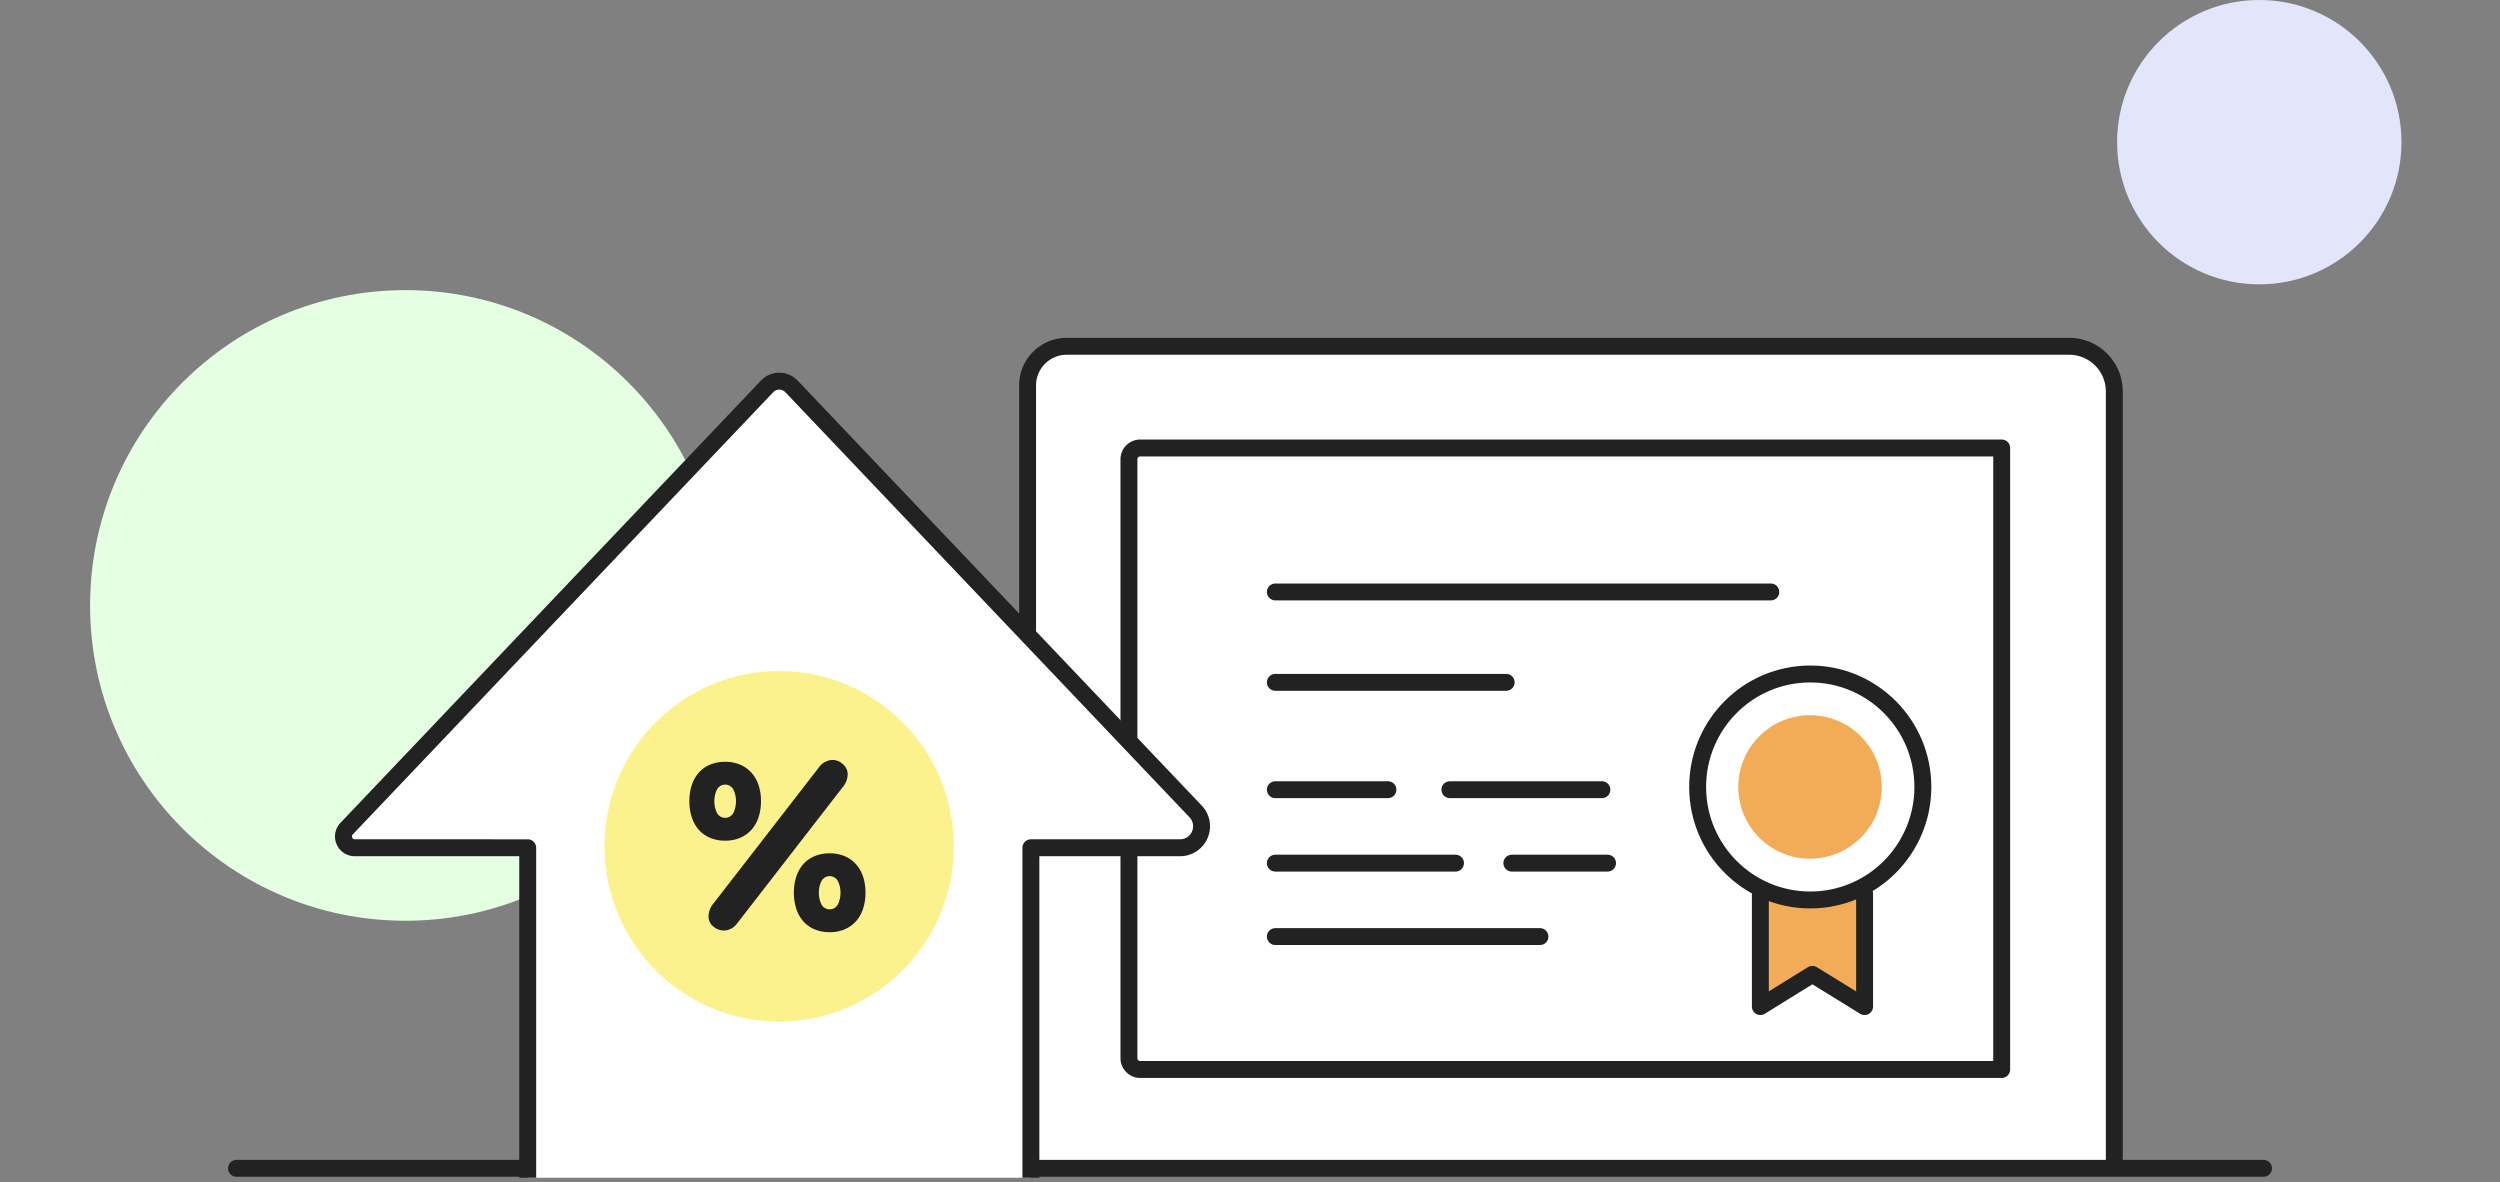 <svg xmlns="http://www.w3.org/2000/svg" width="444" height="210" viewBox="0 0 444 210">
  <rect x="0" y="0" width="444" height="210" fill="#808080" stroke="none"/>
  <defs>
    <style>
      .cls-1 {
        fill: rgba(255,191,191,0.5);
        opacity: 0;
      }

      .cls-2 {
        fill: #e4ffe1;
      }

      .cls-3 {
        fill: #e3e6fb;
      }

      .cls-4, .cls-9 {
        fill: #fff;
      }

      .cls-4, .cls-5, .cls-6, .cls-8, .cls-9 {
        stroke: #222;
        stroke-linejoin: round;
      }

      .cls-4, .cls-5, .cls-6, .cls-8 {
        stroke-linecap: round;
      }

      .cls-4, .cls-5, .cls-6, .cls-9 {
        stroke-width: 3.005px;
      }

      .cls-5, .cls-7 {
        fill: #f2ac58;
      }

      .cls-6, .cls-8 {
        fill: none;
      }

      .cls-8 {
        stroke-width: 3px;
      }

      .cls-10 {
        fill: #fcf28d;
      }

      .cls-11 {
        fill: #222;
      }
    </style>
  </defs>
  <g id="SWKDIFDT0900_2" transform="translate(39 32.282)">
    <g id="deco">
      <rect id="BG" class="cls-1" width="444" height="210" transform="translate(-39 -32.282)"/>
      <circle id="Ellipse_2" data-name="Ellipse 2" class="cls-2" cx="56" cy="56" r="56" transform="translate(-23 19.244)"/>
      <circle id="Ellipse_2-2" data-name="Ellipse 2" class="cls-3" cx="25.25" cy="25.25" r="25.25" transform="translate(337 -32.282)"/>
    </g>
    <g id="im_" data-name="imㅎ" transform="translate(-67 -49.542)">
      <g id="그룹_1542" data-name="그룹 1542">
        <g id="그룹_1541" data-name="그룹 1541">
          <path id="패스_2501" data-name="패스 2501" class="cls-4" d="M403.5,223.552V86.791a8.014,8.014,0,0,0-8-8.027H217.376a6.946,6.946,0,0,0-6.876,6.976V224.159"/>
          <g id="그룹_1540" data-name="그룹 1540">
            <path id="패스_2502" data-name="패스 2502" class="cls-4" d="M383.5,207.2h-153a2,2,0,0,1-2-2.007V98.832a2,2,0,0,1,2-2.007h153Z"/>
            <g id="그룹_1538" data-name="그룹 1538">
              <path id="패스_2503" data-name="패스 2503" class="cls-5" d="M340.638,176.222v19.807l9.239-5.724,9.275,5.724V175.961"/>
              <g id="그룹_1537" data-name="그룹 1537">
                <ellipse id="타원_112" data-name="타원 112" class="cls-6" cx="20" cy="20.067" rx="20" ry="20.067" transform="translate(329.5 136.96)"/>
                <path id="패스_2504" data-name="패스 2504" class="cls-7" d="M349.5,144.286a12.741,12.741,0,1,0,12.7,12.741A12.733,12.733,0,0,0,349.5,144.286Z"/>
              </g>
            </g>
            <g id="그룹_1539" data-name="그룹 1539">
              <line id="선_697" data-name="선 697" class="cls-8" x2="88" transform="translate(254.5 122.391)"/>
              <line id="선_698" data-name="선 698" class="cls-8" x2="41" transform="translate(254.5 138.445)"/>
              <line id="선_699" data-name="선 699" class="cls-8" x2="20" transform="translate(254.5 157.509)"/>
              <line id="선_700" data-name="선 700" class="cls-8" x2="32" transform="translate(254.5 170.553)"/>
              <line id="선_701" data-name="선 701" class="cls-8" x2="27" transform="translate(285.5 157.509)"/>
              <line id="선_702" data-name="선 702" class="cls-8" x2="17" transform="translate(296.5 170.553)"/>
              <line id="선_703" data-name="선 703" class="cls-8" x2="47" transform="translate(254.5 183.597)"/>
            </g>
          </g>
        </g>
      </g>
      <g id="그룹_1545" data-name="그룹 1545">
        <g id="그룹_1543" data-name="그룹 1543">
          <path id="패스_2505" data-name="패스 2505" class="cls-9" d="M121.722,226.422v-58.6H91a2.007,2.007,0,0,1-1.447-3.391l74.678-78.543a2.993,2.993,0,0,1,4.341,0l71.771,75.484a3.817,3.817,0,0,1-2.752,6.45H211.086v58.6"/>
        </g>
        <ellipse id="타원_113" data-name="타원 113" class="cls-10" cx="31.021" cy="31.126" rx="31.021" ry="31.126" transform="translate(135.358 136.44)"/>
        <g id="그룹_1544" data-name="그룹 1544">
          <path id="패스_2506" data-name="패스 2506" class="cls-11" d="M163.15,159.538a9.172,9.172,0,0,1-.42,2.828,6.146,6.146,0,0,1-1.24,2.228,5.733,5.733,0,0,1-2,1.444,6.6,6.6,0,0,1-2.7.523,6.734,6.734,0,0,1-2.72-.523,5.487,5.487,0,0,1-2-1.444,6.292,6.292,0,0,1-1.22-2.228,9.172,9.172,0,0,1-.42-2.828,8.994,8.994,0,0,1,.42-2.809,6.318,6.318,0,0,1,1.22-2.207,5.5,5.5,0,0,1,2-1.445,6.768,6.768,0,0,1,2.72-.522,6.629,6.629,0,0,1,2.7.522,5.748,5.748,0,0,1,2,1.445,6.17,6.17,0,0,1,1.24,2.207A8.994,8.994,0,0,1,163.15,159.538Zm-8.4,22.315a2.265,2.265,0,0,1-.92-1.866,3.662,3.662,0,0,1,.88-2.268l18.72-24.161a3.205,3.205,0,0,1,2.04-1.3,2.618,2.618,0,0,1,2.16.661,2.361,2.361,0,0,1,.92,1.887,3.644,3.644,0,0,1-.88,2.247l-18.72,24.162a3.125,3.125,0,0,1-2.02,1.284A2.835,2.835,0,0,1,154.75,181.853Zm3.96-22.315a4.607,4.607,0,0,0-.44-2.007,1.648,1.648,0,0,0-2.96,0,4.593,4.593,0,0,0-.44,2.007,4.685,4.685,0,0,0,.44,2.047,1.648,1.648,0,0,0,2.96,0A4.7,4.7,0,0,0,158.71,159.538Zm23,16.255a9.171,9.171,0,0,1-.42,2.828,6.138,6.138,0,0,1-1.24,2.228,5.774,5.774,0,0,1-2,1.445,6.629,6.629,0,0,1-2.7.522,6.767,6.767,0,0,1-2.72-.522,5.524,5.524,0,0,1-2-1.445,6.283,6.283,0,0,1-1.22-2.228,9.172,9.172,0,0,1-.42-2.828,9.005,9.005,0,0,1,.42-2.81,6.322,6.322,0,0,1,1.22-2.206,5.5,5.5,0,0,1,2-1.445,6.75,6.75,0,0,1,2.72-.522,6.613,6.613,0,0,1,2.7.522,5.748,5.748,0,0,1,2,1.445,6.174,6.174,0,0,1,1.24,2.206A9,9,0,0,1,181.71,175.793Zm-4.44,0a4.6,4.6,0,0,0-.44-2.007,1.648,1.648,0,0,0-2.96,0,4.59,4.59,0,0,0-.44,2.007,4.688,4.688,0,0,0,.44,2.047,1.648,1.648,0,0,0,2.96,0A4.7,4.7,0,0,0,177.27,175.793Z"/>
        </g>
      </g>
      <path id="line" class="cls-8" d="M121.63,224.754H70"/>
      <path id="line-2" data-name="line" class="cls-8" d="M430,224.754H211.234"/>
    </g>
  </g>
</svg>
